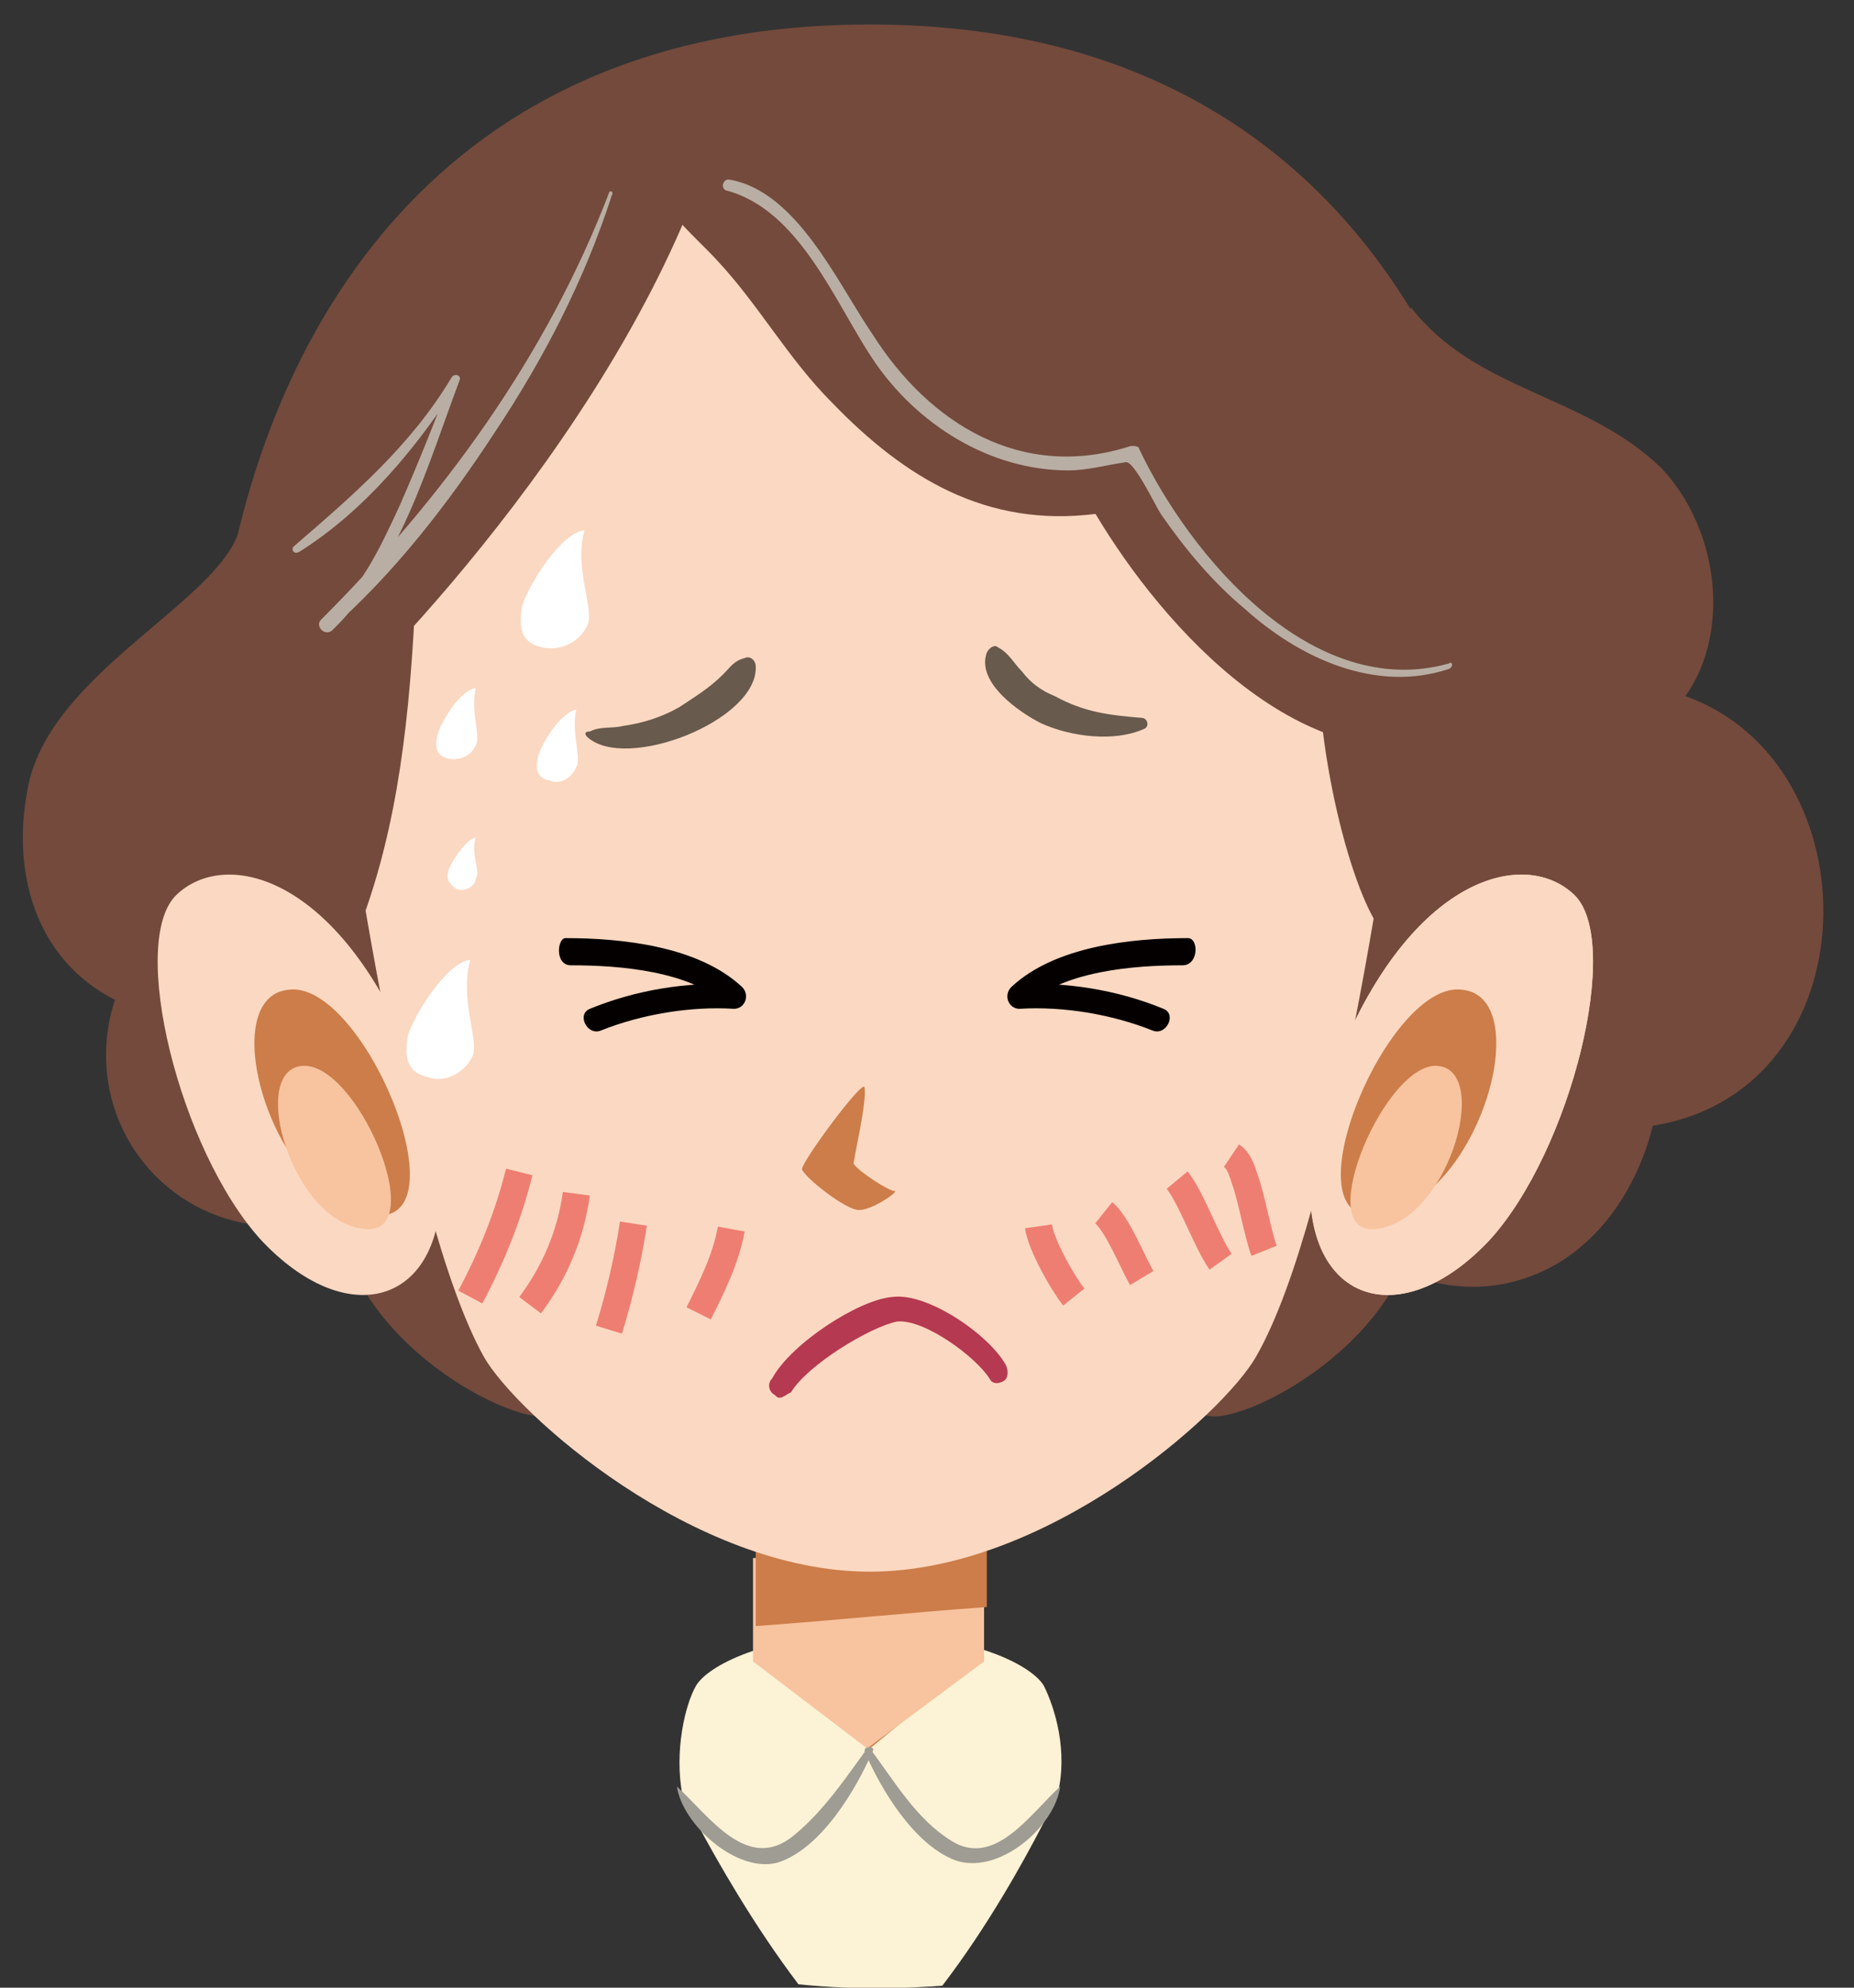 <?xml version="1.0" encoding="utf-8"?>
<!-- Generator: Adobe Illustrator 23.0.5, SVG Export Plug-In . SVG Version: 6.00 Build 0)  -->
<svg version="1.1" id="圖層_2" xmlns="http://www.w3.org/2000/svg" xmlns:xlink="http://www.w3.org/1999/xlink" x="0px" y="0px"
	 viewBox="0 0 68.2 73.1" style="enable-background:new 0 0 68.2 73.1;" xml:space="preserve">
<rect x="0" y="0" width="68.2" height="73.1" fill="#333333" stroke="none"/>
<style type="text/css">
	.st0{clip-path:url(#SVGID_2_);fill:#734A3C;}
	.st1{clip-path:url(#SVGID_2_);fill:#64404D;}
	.st2{clip-path:url(#SVGID_2_);fill:#FCF2D5;}
	.st3{clip-path:url(#SVGID_2_);fill:#CC7D49;}
	.st4{clip-path:url(#SVGID_2_);fill:#F8C39F;}
	.st5{clip-path:url(#SVGID_2_);}
	.st6{clip-path:url(#SVGID_4_);fill:#FBD8C1;}
	.st7{clip-path:url(#SVGID_6_);fill:#FBD8C1;}
	.st8{clip-path:url(#SVGID_8_);fill:#FBD8C1;}
	.st9{clip-path:url(#SVGID_2_);fill:#B9AEA3;}
	.st10{clip-path:url(#SVGID_2_);fill:#9E9C93;}
	.st11{clip-path:url(#SVGID_2_);fill:#835566;}
	.st12{clip-path:url(#SVGID_2_);fill:#B53950;}
	.st13{clip-path:url(#SVGID_2_);fill:#685A4D;}
	.st14{clip-path:url(#SVGID_2_);fill:#040000;}
	.st15{fill:#FFFFFF;}
	.st16{fill:none;stroke:#EE7E72;stroke-miterlimit:10;}
</style>
<g>
	<defs>
		<path id="SVGID_1_" d="M68.2,33.4c0,21.9-13.3,38.9-34.9,39.7C14.1,73.8-1.6,55.3-1.6,33.4S-3-6.3,33.3-6.3
			C52.6-6.3,68.2,11.5,68.2,33.4z"/>
	</defs>
	<clipPath id="SVGID_2_">
		<use xlink:href="#SVGID_1_"  style="overflow:visible;"/>
	</clipPath>
	<path class="st0" d="M51.9,11.3c2.4,3.1,6.4,3.2,9.2,5.9c2.1,2.2,2.6,6,0.9,8.4c7,2.5,6.9,14.5-1.2,15.8c-0.6,2.4-2.1,4.6-4.4,5.5
		c-3.3,1.3-7-0.5-8.2-3.9L51.9,11.3"/>
	<path class="st0" d="M12.6,45.6c1.3,4.8,7.8,7.4,7.8,6.2c0-1.2-2.4-7.6-2.4-7.6L12.6,45.6"/>
	<path class="st0" d="M52,45.6c-1.3,4.8-7.8,7.4-7.8,6.2c0-1.2,2.4-7.6,2.4-7.6l2.8-3.4L52,45.6"/>
	<path class="st0" d="M16.5,38.8c0,3.5-2.8,6.3-6.3,6.3c-3.5,0-6.3-2.8-6.3-6.3c0-3.5,2.8-6.3,6.3-6.3
		C13.6,32.4,16.5,35.3,16.5,38.8"/>
	<path class="st0" d="M8.8,19.5C8,22.2,1.7,24.8,1,29.1c-0.8,4.3,1.3,9.1,8.6,8.5c7.3-0.6,8.4-6.6,8.4-6.6L8.8,19.5"/>
	<path class="st0" d="M55.6,21.3C54,12.7,48.2,0.9,32,0.9c-16.2,0-22,11.7-23.6,20.4C6.8,29.9,9,37.5,9,37.5S8.9,37.7,8.8,38
		L55,37.5C55,37.5,57.1,29.9,55.6,21.3"/>
	<path class="st1" d="M31.8,117.1c-15.7,0-17.4-2-17.5-2.1l0.4-0.3c0.1,0.1,1.9,1.9,17.1,1.9c15.2,0,17-1.8,17.1-1.9l0.4,0.3
		C49.2,115.1,47.5,117.1,31.8,117.1"/>
	<path class="st2" d="M38.4,62c-0.4-0.7-2.5-1.9-6.4-1.9c-3.9,0-6,1.2-6.4,1.9c-0.4,0.7-0.8,2.4-0.5,4c0,0,3.2,6.6,6.9,9.9
		c3.8-3.2,6.9-9.9,6.9-9.9C39.3,64.4,38.8,62.8,38.4,62"/>
	<polyline class="st3" points="35.9,61.1 32,64.3 28.1,61.1 28.1,53.7 35.9,53.7 35.9,61.1 	"/>
	<path class="st4" d="M27.7,57.3v3.8l4.2,3.2l4.3-3.2v-4.6C33.4,56.9,30.6,57.1,27.7,57.3"/>
	<path class="st3" d="M36.3,56.2h-8.5v3.6c2.8-0.2,5.7-0.5,8.5-0.7V56.2"/>
	<g class="st5">
		<defs>
			<path id="SVGID_3_" d="M52,23.5c-0.6,5.3-2.8,21.2-5.8,26.4C45,52,38.5,57.8,32,57.8c-6.5,0-13-5.8-14.2-7.9
				c-2.9-5.2-5.2-21.1-5.8-26.4c-0.7-6.6,9.5-19.3,19.8-19.3C42.2,4.1,52.7,16.8,52,23.5"/>
		</defs>
		<clipPath id="SVGID_4_">
			<use xlink:href="#SVGID_3_"  style="overflow:visible;"/>
		</clipPath>
		<rect x="11.3" y="4.1" class="st6" width="41.4" height="53.7"/>
	</g>
	<g class="st5">
		<defs>
			<path id="SVGID_5_" d="M15,38.5c-2.7-6.3-6.7-7.3-8.5-5.6c-1.8,1.7,0.1,9.4,3.1,12.7c3.1,3.3,6.4,2.4,6.6-1.5L15,38.5"/>
		</defs>
		<clipPath id="SVGID_6_">
			<use xlink:href="#SVGID_5_"  style="overflow:visible;"/>
		</clipPath>
		<rect x="4.6" y="31.2" class="st7" width="11.6" height="17.7"/>
	</g>
	<path class="st3" d="M10.6,36.4c-2.8,0.3-0.5,8.1,3.3,8.3C17,44.8,13.3,36,10.6,36.4"/>
	<path class="st4" d="M11.1,39.2c-2,0.2-0.3,5.9,2.4,6C15.8,45.3,13.1,39,11.1,39.2"/>
	<g class="st5">
		<defs>
			<path id="SVGID_7_" d="M49.4,38.5c2.7-6.3,6.7-7.3,8.5-5.6c1.8,1.7-0.1,9.4-3.1,12.7c-3.1,3.3-6.4,2.4-6.6-1.5L49.4,38.5"/>
		</defs>
		<use xlink:href="#SVGID_7_"  style="overflow:visible;fill:#FBD8C1;"/>
		<clipPath id="SVGID_8_">
			<use xlink:href="#SVGID_7_"  style="overflow:visible;"/>
		</clipPath>
		<rect x="48.2" y="31.2" class="st8" width="11.6" height="17.7"/>
	</g>
	<path class="st3" d="M53.8,36.4c2.8,0.3,0.5,8.1-3.3,8.3C47.4,44.8,51.1,36,53.8,36.4"/>
	<path class="st4" d="M52.9,39.2c2,0.2,0.3,5.9-2.4,6C48.3,45.3,51,39,52.9,39.2"/>
	<path class="st0" d="M22.5,4.3c2.5,5.5,27,20.3,32.5,22c0,0,0.9-14.2-10.1-21C31.1-3.4,22.5,4.3,22.5,4.3"/>
	<path class="st0" d="M25.7,6.8c-4,10.6-14,20-14.2,19.9c-0.2-0.1-1.5-8,3-14.3c4.5-6.3,9.1-7.5,9.1-7.5L25.7,6.8"/>
	<path class="st0" d="M15.3,21.5c-0.2,5-0.7,8.9-2,12.4L11,26.4L15.3,21.5"/>
	<path class="st0" d="M48.6,21.5c-0.6,4.4,0.8,10.4,2,12.4l2.3-7.4L48.6,21.5"/>
	<path class="st3" d="M31.8,40c0-0.4-2.3,2.7-2.3,3c0.1,0.3,1.6,1.5,2.1,1.5c0.5,0,1.5-0.7,1.3-0.7c-0.2,0-1.3-0.7-1.5-1
		C31.4,42.6,31.9,40.5,31.8,40"/>
	<path class="st9" d="M22.4,7.1c-2.3,6-6.1,11.2-10.6,15.7c-0.2,0.2,0.1,0.6,0.4,0.4c2.5-2.4,3.5-6,4.7-9.2c0.1-0.2-0.2-0.3-0.3-0.1
		c-1.5,2.5-3.6,4.3-5.8,6.2c-0.1,0.1,0,0.3,0.2,0.2c2.4-1.5,4.4-3.9,5.9-6.3c-0.1,0-0.2-0.1-0.3-0.1c-0.6,1.6-1.2,3.1-1.9,4.7
		c-0.7,1.5-1.5,3.3-2.9,4.2c0.1,0.1,0.2,0.3,0.3,0.4c2.4-2.1,4.4-4.7,6.1-7.3c1.8-2.7,3.3-5.6,4.3-8.7C22.6,7,22.4,7,22.4,7.1"/>
	<path class="st0" d="M48.1,11.9c-3.7-2.1-7.9-3.6-12-4.7c-1.9-0.5-3.8-1-5.7-1.4c-1.7-0.4-4.2,0.2-5.9,0.7
		c-1.1,0.4,1.2,2.3,1.9,3.1c1.5,1.6,2.6,3.6,4.2,5.2c2.7,2.8,5.7,4.6,9.7,4.1c2.5,4.2,7.7,10,13.3,8.3c3.1-0.9,2.3-5.2,1.5-7.6
		C54,16,51.4,13.9,48.1,11.9"/>
	<path class="st9" d="M53.3,24.4c-5,1.4-9.5-3.9-11.4-7.9c0-0.1-0.2-0.1-0.3-0.1c-4,1.3-7.4-0.8-9.5-4.1c-1.3-1.9-2.8-5.3-5.3-5.7
		c-0.2,0-0.3,0.3-0.1,0.4c2.7,0.7,4,4.1,5.4,6.2c1.6,2.4,4.3,4.1,7.2,4.1c0.7,0,1.4-0.2,2.1-0.3c0.3-0.1,1.1,1.6,1.3,1.9
		c0.9,1.3,1.9,2.5,3.1,3.5c2,1.8,4.8,3.1,7.5,2.2C53.5,24.5,53.4,24.3,53.3,24.4"/>
	<path class="st10" d="M24.9,65.7c0.2,1.4,2.2,3.2,3.7,2.8c1.6-0.5,2.9-2.7,3.5-4.1c0.1-0.1-0.1-0.2-0.2-0.1
		c-0.8,1.1-1.6,2.3-2.7,3.2C27.5,68.9,26.1,66.8,24.9,65.7C24.9,65.7,24.9,65.7,24.9,65.7"/>
	<path class="st10" d="M39,65.7c-1.1,1-2.4,3-4,2c-1.3-0.8-2.1-2.2-3-3.4c-0.1-0.1-0.2,0-0.2,0.1c0.6,1.4,1.8,3.4,3.3,4
		C36.7,69,38.8,67.2,39,65.7C39.1,65.7,39,65.7,39,65.7"/>
	<path class="st1" d="M20.1,109.5c8-1.9,15.7-6.5,22-11.7c0.1-0.1,0-0.4-0.2-0.2c-6.7,4.9-13.8,9.4-21.9,11.7
		C19.9,109.3,20,109.6,20.1,109.5"/>
	<path class="st11" d="M53.7,91.9c-1.8-0.1-3.4,0.1-3.1,0.9c0.3,0.8,1.5,2.3,1.5,2.3l2.8-2.4L53.7,91.9"/>
	<path class="st11" d="M9.1,92.2c1.8-0.1,3.4,0.1,3.1,0.9c-0.3,0.8-1.5,2.3-1.5,2.3L7.9,93L9.1,92.2"/>
	<path class="st1" d="M44,108.9c0,0,1.6-1,2.2-1.4c0.6-0.4,1.3-2.5,0.4-4.6c-0.9-2.1-2.8-2.5-3.2-2.2c-0.5,0.3-1.5,0.9-1.5,0.9
		L44,108.9"/>
	<path class="st3" d="M25.2,104.4c-2.1-0.2-2.9,1-2.1,2.1c-0.6,0.1-1.3,0.3-1.4,1c-0.2,0.9,0.9,1.6,1.6,2c0,0,0,0,0.1,0
		c-1.6,0.8-0.3,2.2,1.2,2.9c-1.4,1.7,3.7,3.1,6.5,3c3.8-0.1,9.2-1.4,12-4.2c1.1-1.1,1.8-2.2,1.8-3.7c0-1.5-0.1-2-1-3.5
		c-1.7-3.1-5.1-3.2-8-4.8c-1.3-0.7-2.5-1.4-4-1.2c-1,0.2-3.4,0.5-3.6,1.7c-0.3,2,2.4,1.8,4,1.3c0.7,0.4,1.4,0.9,1.9,1.6
		c-1.4,0.9-3.2,1.9-4.9,2.2C27.6,104.9,26.7,104.6,25.2,104.4"/>
	<path class="st1" d="M18.7,108.2c0,0-1.6-1-2.2-1.4c-0.6-0.4-1.3-2.5-0.4-4.6c0.9-2.1,2.8-2.5,3.2-2.2c0.5,0.3,1.5,0.9,1.5,0.9
		L18.7,108.2"/>
	<path class="st4" d="M37.5,101.5c2-0.4,2.9,0.6,2.3,1.7c0.6,0,1.3,0.2,1.5,0.7c0.3,0.8-0.7,1.6-1.3,2.1c0,0,0,0-0.1,0
		c1.6,0.6,0.6,2.1-0.8,2.9c1.6,1.5-3.3,3.5-6,3.8c-3.8,0.4-9.5-0.2-12.5-2.7c-1.2-1-2.1-1.9-2.2-3.5c-0.1-1.4-0.1-2,0.6-3.6
		c1.4-3.2,4.8-3.6,7.5-5.5c1.2-0.8,2.3-1.6,3.8-1.5c1,0,3.3,0.1,3.7,1.2c0.6,1.9-2.1,1.9-3.8,1.7c-0.7,0.4-1.3,1.1-1.7,1.7
		c1.5,0.7,3.4,1.5,5.1,1.5C35.2,102.2,36,101.8,37.5,101.5"/>
	<path class="st3" d="M39.8,102.9c-1.4,2.8-5.8,2.1-8.4,2.2c-0.1,0-0.2,0.2,0,0.2c2.6,0.4,7.6,0.7,9-2.1
		C40.5,102.8,40,102.5,39.8,102.9"/>
	<path class="st3" d="M40,105.8c-2.4,2-5.9,1.9-8.9,1.7c-0.1,0-0.1,0.1,0,0.2c2.9,0.7,6.9,0.5,9.3-1.4C40.8,106,40.3,105.5,40,105.8
		"/>
	<path class="st3" d="M39.2,108.8c-2.7,1.5-5.6,1.5-8.5,0.8c-0.1,0-0.2,0.1-0.1,0.2c1.3,0.7,3.1,0.7,4.5,0.6
		c1.5-0.1,3.1-0.4,4.4-1.1C39.9,109.2,39.6,108.6,39.2,108.8"/>
	<path class="st1" d="M59.4,93c-1.2,0.4-2.5,0.2-3.7,0.2c-0.9-0.1-1.8-0.1-2.7-0.4c-0.3-0.1-0.6,0.4-0.3,0.6
		c1.2,1.3,3.9,2.4,5.6,2.2c0.2,0,0.4-0.3,0.1-0.5c-1.8-0.8-3.7-1.1-5.3-2.3c-0.1,0.2-0.1,0.5-0.2,0.7c2.1-0.2,4.4,0.6,6.5-0.2
		C59.6,93.2,59.5,93,59.4,93"/>
	<path class="st1" d="M3.6,93.5c1.9,1,4.1,0.4,6.2,0.4c-0.1-0.2-0.1-0.3-0.2-0.5c-1,0.9-2,1.4-3.2,1.8c-0.3,0.1-0.3,0.7,0.1,0.6
		c1.4-0.1,2.8-0.9,3.5-2.1c0.1-0.2,0-0.4-0.2-0.4c-2.1,0.1-4.1,0.5-6.1,0C3.6,93.3,3.5,93.4,3.6,93.5"/>
	<path class="st12" d="M28.7,51.4c-0.1,0-0.1,0-0.2-0.1c-0.2-0.1-0.3-0.4-0.1-0.6c0.7-1.3,3.2-2.9,4.4-3c1.3-0.2,3.6,1.4,4.2,2.5
		c0.1,0.2,0.1,0.5-0.1,0.6c-0.2,0.1-0.4,0.1-0.5-0.1c-0.5-0.8-2.4-2.2-3.4-2.1c-1,0.2-3.3,1.6-3.9,2.6
		C28.9,51.3,28.8,51.4,28.7,51.4"/>
	<path class="st13" d="M21.6,27.1c1.4,1.3,6.3-0.6,6.2-2.6c0-0.2-0.2-0.4-0.4-0.3c-0.4,0.1-0.5,0.3-0.8,0.6c-0.5,0.5-1,0.8-1.6,1.2
		c-0.7,0.4-1.4,0.6-2.1,0.7c-0.4,0.1-0.8,0-1.2,0.2C21.5,26.9,21.5,27,21.6,27.1"/>
	<path class="st13" d="M36.3,24c-0.4,1.1,1.2,2.2,2,2.6c1.1,0.5,2.7,0.7,3.8,0.2c0.2-0.1,0.1-0.4-0.1-0.4c-1.2-0.1-2.1-0.2-3.2-0.8
		c-0.5-0.2-0.9-0.5-1.2-0.9c-0.3-0.3-0.5-0.7-0.9-0.9C36.6,23.7,36.4,23.8,36.3,24"/>
	<path class="st14" d="M43.5,35.5c-1.8,0-4.4,0.2-5.8,1.5c-0.1-0.3-0.2-0.5-0.3-0.8c1.8-0.1,3.7,0.2,5.4,0.9c0.5,0.2,0.1,1-0.4,0.8
		c-1.5-0.6-3.3-0.9-4.9-0.8c-0.4,0-0.6-0.5-0.3-0.8c1.6-1.5,4.4-1.8,6.5-1.8C44.1,34.5,44.1,35.5,43.5,35.5"/>
	<path class="st14" d="M21,35.5c1.8,0,4.4,0.2,5.8,1.5c0.1-0.3,0.2-0.5,0.3-0.8c-1.8-0.1-3.7,0.2-5.4,0.9c-0.5,0.2-0.1,1,0.4,0.8
		c1.5-0.6,3.3-0.9,4.9-0.8c0.4,0,0.6-0.5,0.3-0.8c-1.6-1.5-4.4-1.8-6.5-1.8C20.5,34.5,20.4,35.5,21,35.5"/>
</g>
<g>
	<path class="st15" d="M21.5,19.5c-0.9,0.1-2.1,2.1-2.3,2.8c-0.1,0.7-0.1,1.3,0.7,1.5s1.5-0.3,1.7-0.8
		C21.9,22.5,21.1,20.9,21.5,19.5z"/>
	<path class="st15" d="M21.2,26.1c-0.6,0.1-1.3,1.3-1.4,1.7c-0.1,0.4-0.1,0.8,0.4,0.9c0.5,0.2,0.9-0.2,1-0.5
		C21.4,27.9,21,26.9,21.2,26.1z"/>
	<path class="st15" d="M17.5,25.3c-0.6,0.1-1.3,1.3-1.4,1.7s-0.1,0.8,0.4,0.9s0.9-0.2,1-0.5C17.7,27.1,17.3,26.2,17.5,25.3z"/>
	<path class="st15" d="M17.5,30.8c-0.4,0.1-0.9,0.9-1,1.2c-0.1,0.3,0,0.5,0.3,0.7c0.3,0.1,0.7-0.1,0.7-0.4
		C17.7,32.1,17.3,31.4,17.5,30.8z"/>
	<path class="st15" d="M17.3,35.3c-0.9,0.1-2.1,2.1-2.3,2.8c-0.1,0.7-0.1,1.3,0.7,1.5c0.8,0.3,1.5-0.3,1.7-0.8
		C17.6,38.2,16.9,36.7,17.3,35.3z"/>
</g>
<path class="st16" d="M19.1,43.1c-0.4,1.6-1,3.1-1.8,4.6"/>
<path class="st16" d="M21.2,43.9c-0.2,1.5-0.8,2.9-1.7,4.1"/>
<path class="st16" d="M23.3,45c-0.2,1.3-0.5,2.6-0.9,3.9"/>
<path class="st16" d="M26.9,45.2c-0.2,1.1-0.7,2.1-1.2,3.1"/>
<path class="st16" d="M38.2,45.1c0.1,0.7,0.9,2.1,1.3,2.6"/>
<path class="st16" d="M40.6,44.6c0.5,0.4,1.1,1.9,1.4,2.4"/>
<path class="st16" d="M43.3,43.4c0.5,0.6,1.1,2.3,1.6,3"/>
<path class="st16" d="M45.3,42.5c0.3,0.2,0.4,0.6,0.5,0.9c0.2,0.5,0.5,2.1,0.7,2.6"/>
</svg>
